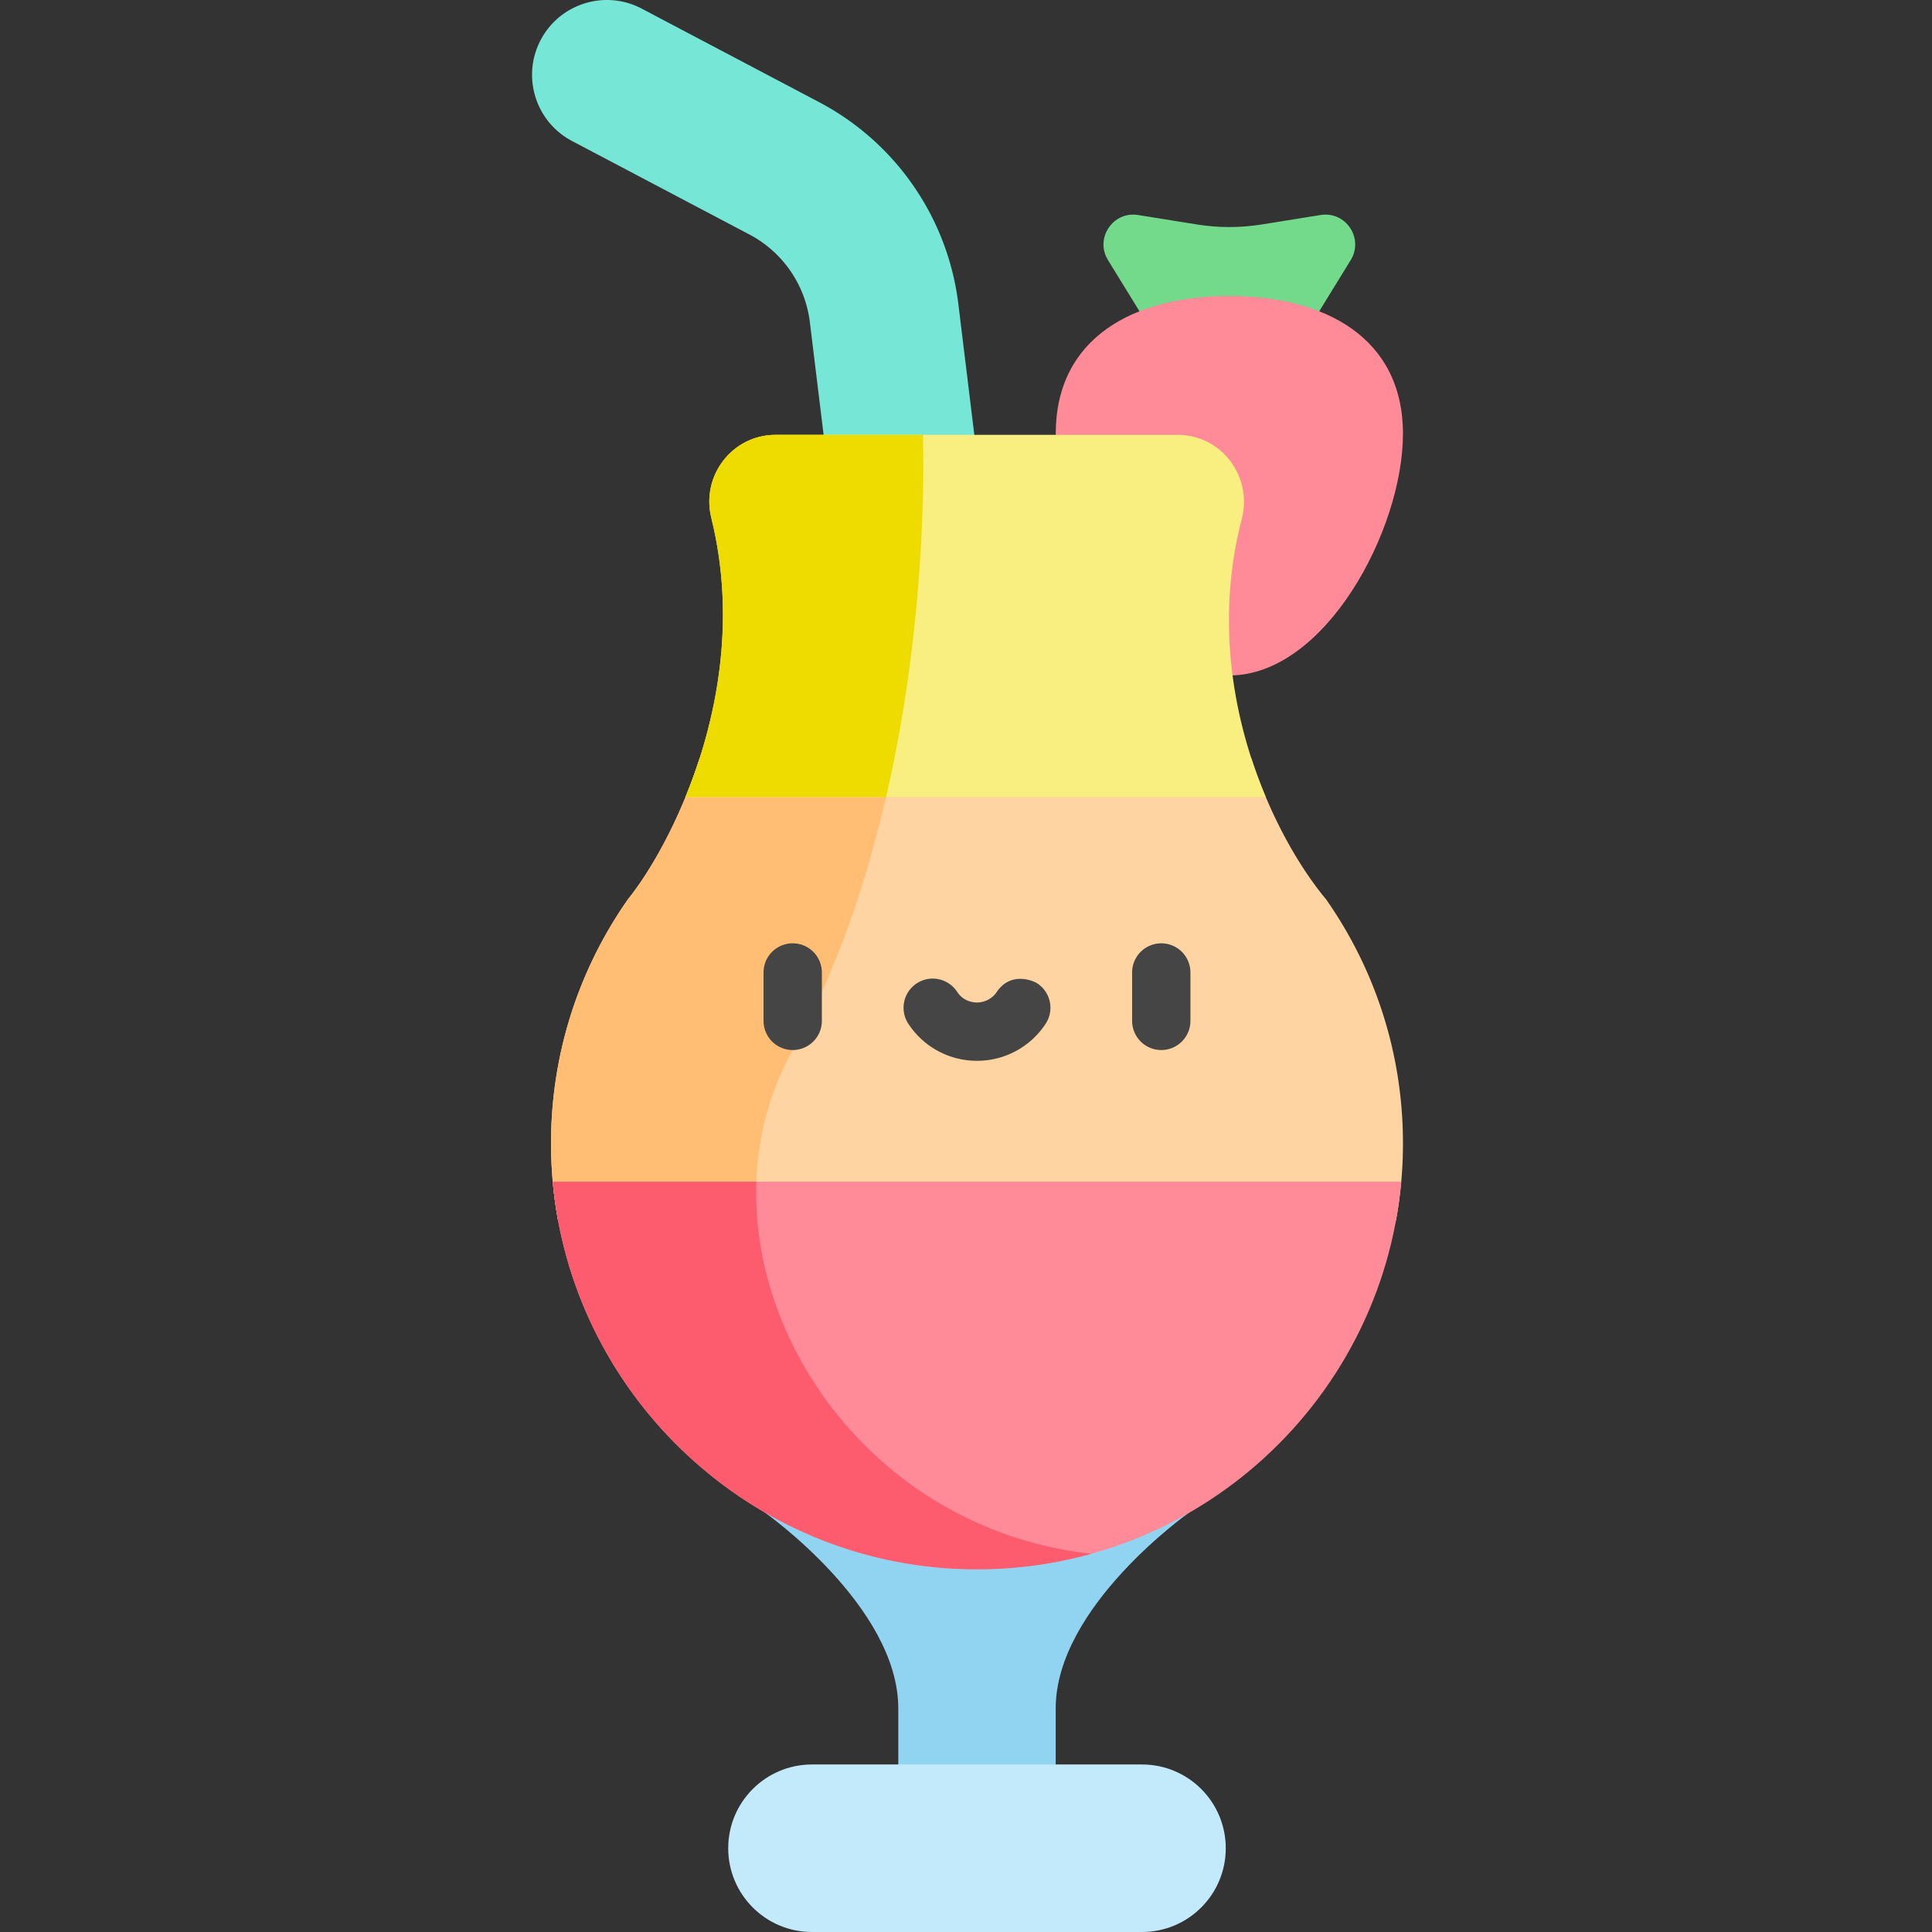 <svg viewBox="-141 0 512 512"><rect x="-141" y="0" width="512" height="512" fill="#333333" stroke="none"/><path d="M81.879 152.992L73.62 85.375A30.426 30.426 0 0057.61 62.148L10.582 37.36C.898 32.254-2.813 20.266 2.293 10.582 7.395.898 19.383-2.813 29.066 2.289l47.028 24.793a70.088 70.088 0 0136.879 53.488l8.254 67.618zm0 0" fill="#76e7d6"/><path d="M61.61 400.781s35.445 24.899 35.445 51.965V512h41.718v-59.254c0-27.066 35.446-51.965 35.446-51.965zm0 0" fill="#91d4f2"/><path d="M176.219 59.488l-15.61-2.508c-6.672-1.07-11.523 6.188-7.984 11.946l12.14 19.726h40.048l12.14-19.726c3.543-5.758-1.308-13.016-7.984-11.946l-15.61 2.508c-5.675.91-11.464.91-17.14 0zm0 0" fill="#73da8c"/><path d="M230.8 114.969c0 25.41-20.597 64.035-46.01 64.035-25.415 0-46.013-38.625-46.013-64.035 0-25.414 20.598-36.528 46.012-36.528s46.012 11.114 46.012 36.528zm0 0" fill="#ff8a98"/><path d="M210.477 238.406l.02-.008s-.036-.039-.095-.097c-6.507-7.778-14.46-20.942-19.785-37.371H44.418c-5.488 17.132-13.48 30.547-18.992 37.37-.059.06-.094.098-.094.098l.02.008c-13.438 19.219-21.067 42.797-20.27 68.207.18 5.73.793 11.36 1.809 16.856h222.058a113.671 113.671 0 001.852-20.473c0-24.031-7.528-46.285-20.324-64.59zm0 0" fill="#ffd4a3"/><path d="M69.074 278.27c13.547-24.333 21.86-51.895 26.961-77.34H44.418c-5.488 17.132-13.48 30.547-18.992 37.37-.059.06-.094.098-.094.098l.02.008C11.914 257.625 4.285 281.2 5.082 306.613c.18 5.73.793 11.36 1.809 16.856h52.816c-1.348-15.469 1.52-31.102 9.367-45.2zm0 0" fill="#ffbe73"/><path d="M5.48 313.168c4.977 55.293 50.383 99.668 106.442 102.559 61.598 3.18 113.11-43.043 118.426-102.559zm0 0" fill="#ff8a98"/><path d="M171.07 115.23H64.578c-11.523 0-19.844 10.848-17.07 22.036 6.875 27.754 1.191 54.347-6.84 73.964h153.773c-8.3-19.68-13.558-45.875-6.351-73.738 2.91-11.254-5.399-22.262-17.02-22.262zm0 0" fill="#f9ee80"/><path d="M161.645 512H74.184c-12.258 0-22.2-9.938-22.2-22.2 0-12.257 9.942-22.195 22.2-22.195h87.46c12.258 0 22.196 9.938 22.196 22.196 0 12.262-9.938 22.199-22.195 22.199zm0 0" fill="#c2eafb"/><g fill="#454545"><path d="M166.75 278.27a7.729 7.729 0 01-7.727-7.727v-12.828a7.726 7.726 0 1115.453 0v12.828a7.726 7.726 0 01-7.726 7.727zm0 0M69.074 278.27a7.729 7.729 0 01-7.726-7.727v-12.828a7.726 7.726 0 1115.453 0v12.828a7.726 7.726 0 01-7.727 7.727zm0 0M123.191 262.824a6.365 6.365 0 01-5.277 2.848c-1.023 0-3.59-.277-5.277-2.848-2.344-3.566-7.133-4.558-10.7-2.215s-4.558 7.133-2.214 10.7a21.693 21.693 0 0018.191 9.816 21.693 21.693 0 0018.191-9.816 7.725 7.725 0 00-2.214-10.7c-1.309-.859-7.09-3.082-10.7 2.215zm0 0"/></g><path d="M59.441 313.168H5.481c4.976 55.293 50.382 99.668 106.44 102.559 12.626.652 24.833-.774 36.298-3.961-54.266-5.957-90.426-53.192-88.778-98.598zm0 0" fill="#fd5c6f"/><path d="M47.504 137.266c6.879 27.754 1.195 54.347-6.84 73.964h53.152c11.723-50.675 9.746-96 9.746-96H64.578c-11.523 0-19.844 10.848-17.074 22.036zm0 0" fill="#eedb00"/></svg>
